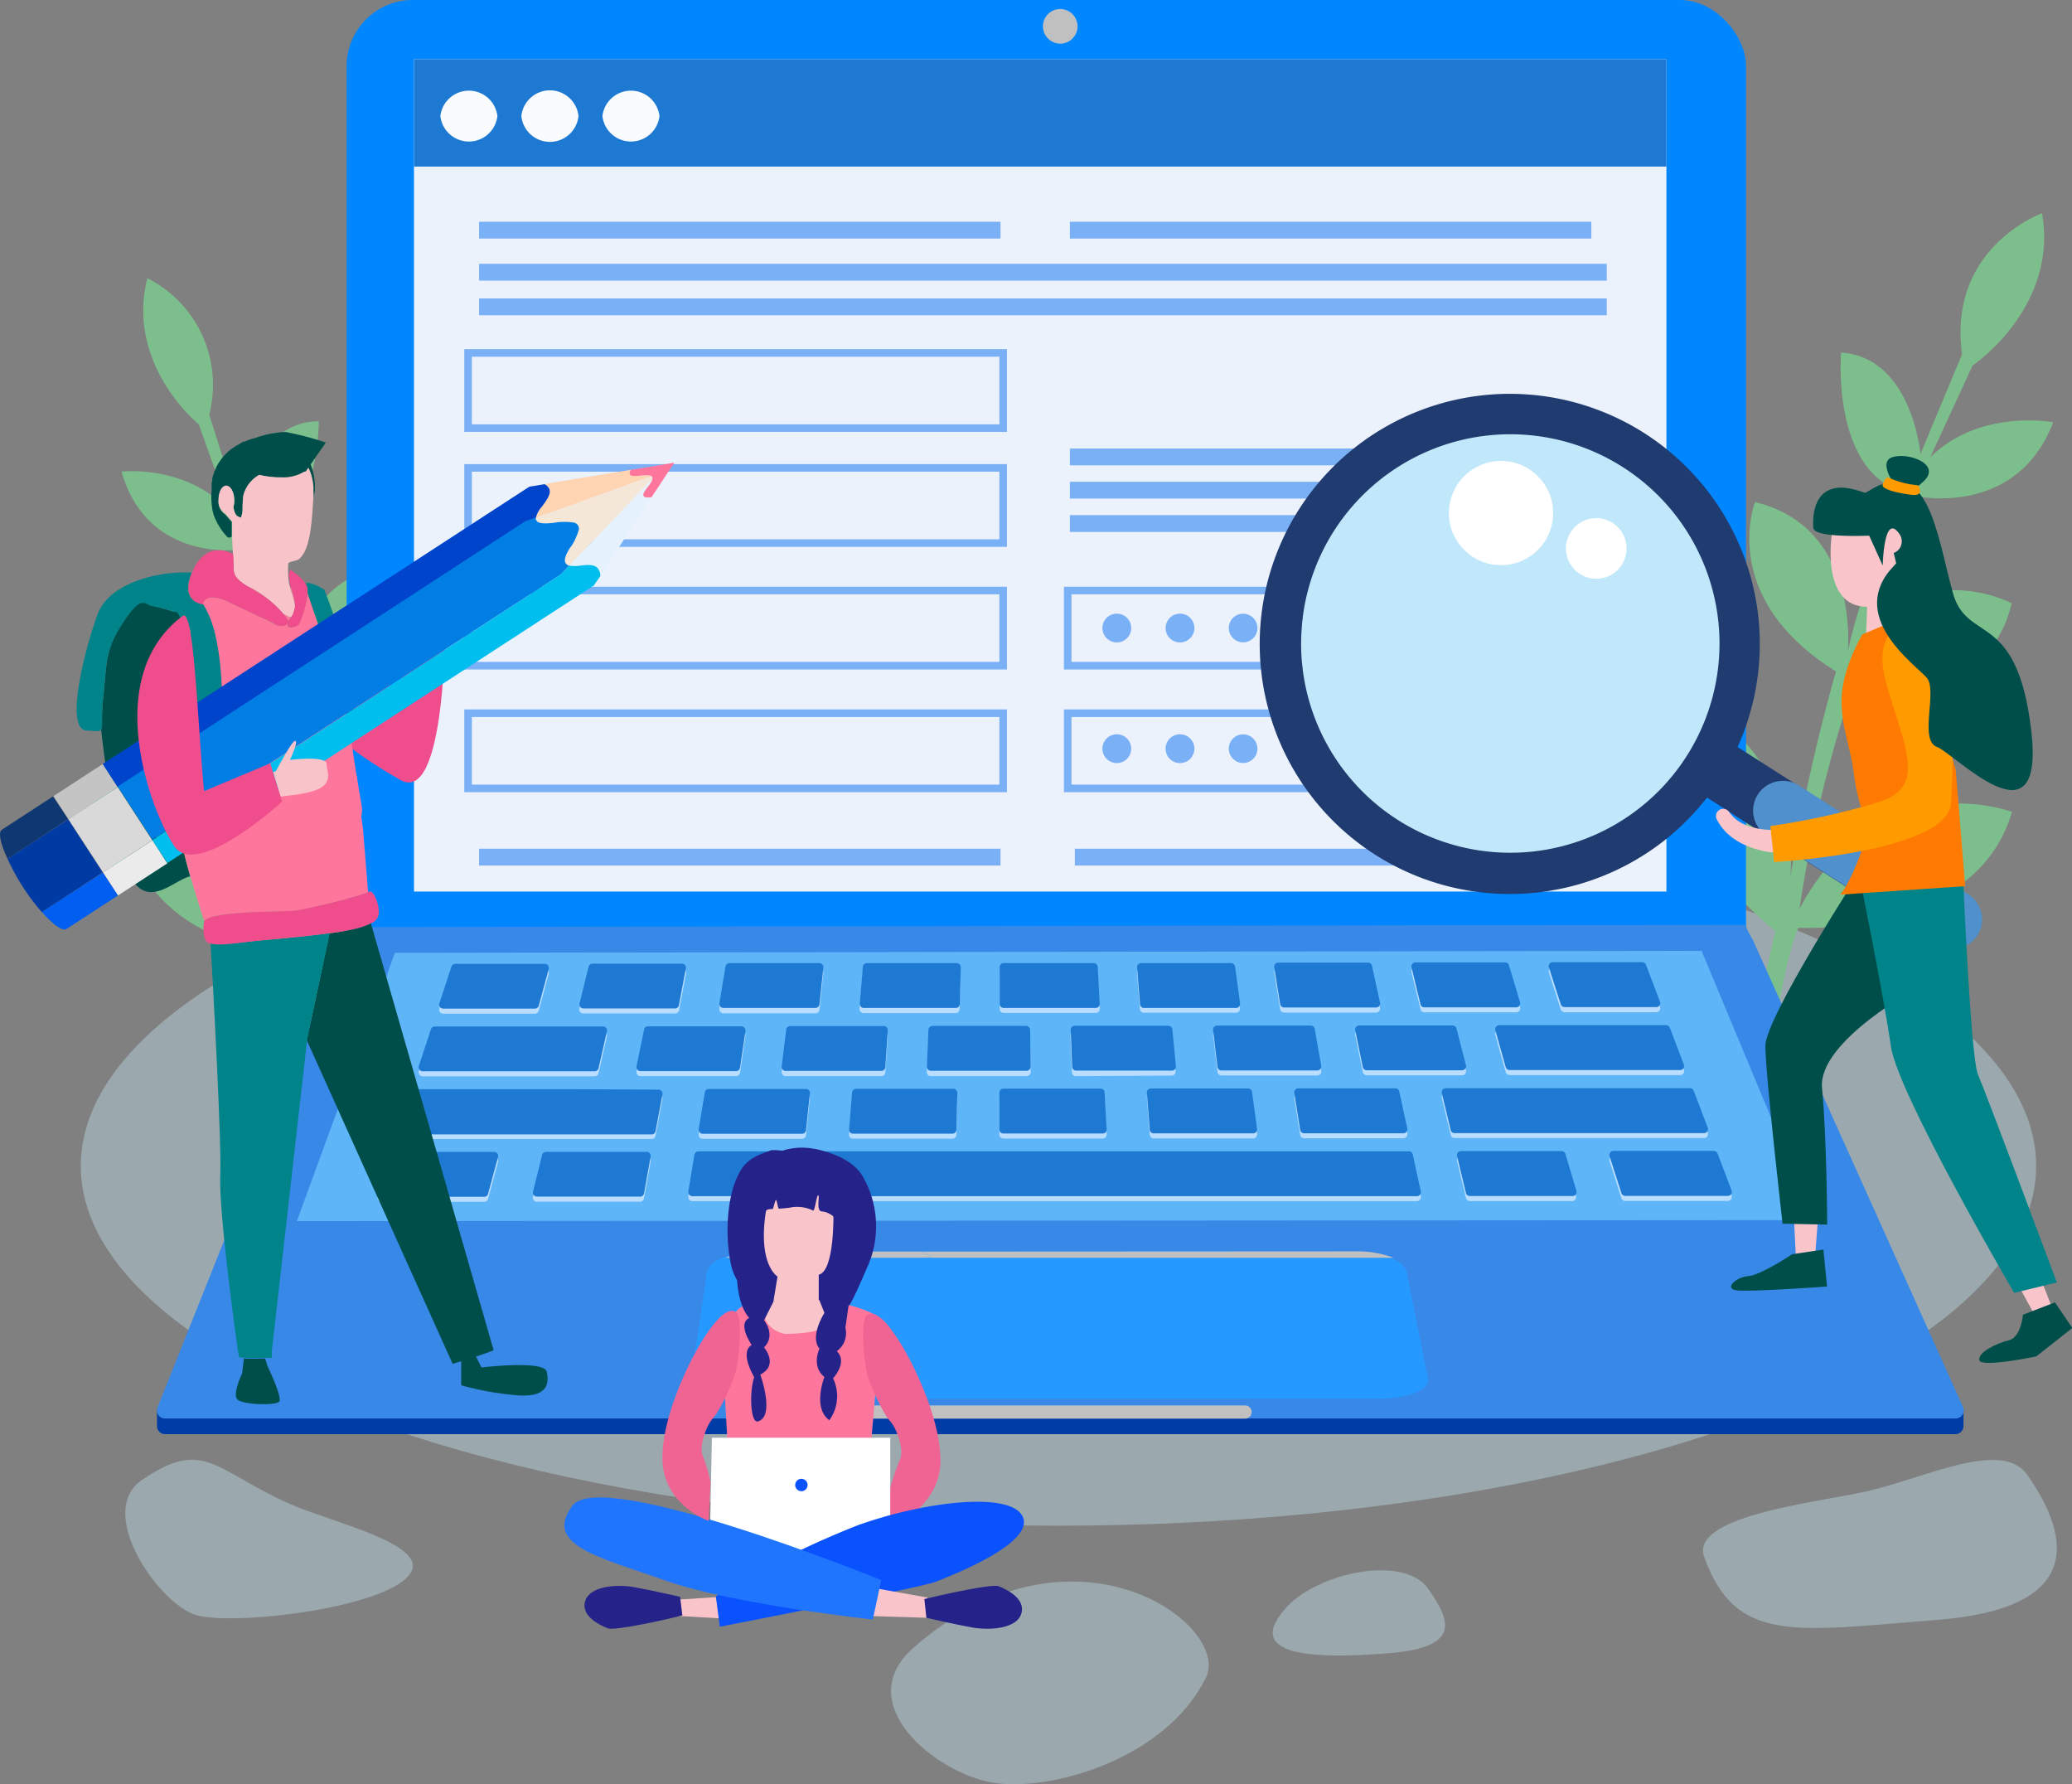 <svg xmlns="http://www.w3.org/2000/svg" width="273.47" height="235.43" viewBox="0 0 273.47 235.43"><rect x="0" y="0" width="273.47" height="235.43" fill="#808080" stroke="none"/><defs><style>.cls-1{isolation:isolate;}.cls-2{fill:#c8eefc;opacity:0.37;}.cls-3{fill:#7dbf8c;}.cls-4{fill:#003ca6;}.cls-5{fill:#0087ff;}.cls-6{fill:#f1f8ff;}.cls-7{fill:#3888e8;}.cls-8{fill:#5eb5f7;}.cls-9{fill:#b9ddff;}.cls-10{fill:#2599ff;}.cls-11,.cls-18{mix-blend-mode:multiply;}.cls-12{fill:silver;}.cls-13{fill:#1e79d3;}.cls-14{fill:#ebf2fc;}.cls-15{fill:#fafbfd;}.cls-16{fill:#7ab0f6;}.cls-17{fill:none;stroke:#7ab0f6;stroke-miterlimit:10;}.cls-18{fill:#c1e8fa;}.cls-19{fill:#203b70;}.cls-20{fill:#5090cc;}.cls-21{fill:#fff;}.cls-22{fill:#fac5ca;}.cls-23{fill:#004e4a;}.cls-24{fill:#00848a;}.cls-25{fill:#ff7a00;}.cls-26{fill:#ff9a00;}.cls-27{fill:#25228a;}.cls-28{fill:#ff769d;}.cls-29{fill:#f06494;}.cls-30{fill:#0b52ff;}.cls-31{fill:#2075ff;}.cls-32{fill:#f9c4c9;}.cls-33{fill:#ef4d8c;}.cls-34{fill:#005ef0;}.cls-35{fill:#0f3872;}.cls-36{fill:#e5f2fd;}.cls-37{fill:#ffd4b3;}.cls-38{fill:#f4e7d8;}.cls-39{fill:#003ba4;}.cls-40{fill:#00beed;}.cls-41{fill:#ebebeb;}.cls-42{fill:#c4c4c4;}.cls-43{fill:#04c;}.cls-44{fill:#007ee3;}.cls-45{fill:#d9d9d9;}</style></defs><title>Asset 1</title><g class="cls-1"><g id="Layer_2" data-name="Layer 2"><g id="Layer_3" data-name="Layer 3"><ellipse class="cls-2" cx="139.7" cy="153.85" rx="129.04" ry="47.47"/><path class="cls-2" d="M18.74,195.28c-6.21,4.24,2.18,16.31,7.11,17.82s26.05-1,28.44-5.73c1.89-3.72-10.66-6.55-16-8.91C28.22,194,27,189.66,18.74,195.28Z"/><path class="cls-2" d="M120.59,217.4c-8.41,7.38,2.87,16.51,10.35,17.81s22.89-3,28.22-13.83C162.6,214.4,141.58,199,120.59,217.4Z"/><path class="cls-2" d="M224.93,205.46c-1.92-5.3,14.07-7.13,20.81-8.54,8-1.67,18.42-7.21,21.85-2.28,5.94,8.5,7.17,17.59-11.85,19.1S229.08,216.92,224.93,205.46Z"/><path class="cls-2" d="M169.88,212c4.16-4.47,15.42-6.94,18.65-2.32,3,4.33,4.3,7.71-5.38,8.48S163.78,218.58,169.88,212Z"/><path class="cls-3" d="M45.54,146l-1.91-.32s-.67-14.74-2.22-19.2c0,0-21.23-.51-24.36-16.16,0,0,16.4-5,24.42,13.81a165.51,165.51,0,0,0-4.2-27.93s-16,2.55-18.11-11.42c0,0,9.76-4.43,17,4.34,0,0-2.11-11-4.62-16.58,0,0-12.09,1.69-15.5-10.31,0,0,8.86-1,14.35,5.41L26.24,56s-9.68-7.83-6.79-19.29a15.75,15.75,0,0,1,8.16,18l4,12.6s2-11.78,10.47-11.71c0,0,.05,14.47-8.82,16.52,0,0,4,11.59,5,20,0,0-.24-15.34,12.57-17.41,0,0,3.57,12-11.36,20a221.89,221.89,0,0,1,3.59,28.67,22.63,22.63,0,0,1,12.22-23.19s8,13.27-11.19,26.89A105.18,105.18,0,0,1,45.54,146Z"/><path class="cls-3" d="M231.08,143l2.13-.19s2-15.73,4.15-20.38c0,0,23.35,1.22,28.19-15.29,0,0-17.56-6.71-28.05,12.78a174.22,174.22,0,0,1,7.12-29.57s17.33,4,20.89-10.74c0,0-10.31-5.55-19,3.25,0,0,3.3-11.55,6.55-17.37,0,0,13.11,2.8,17.93-9.77,0,0-9.63-1.85-16.23,4.62l5.58-12.1s11.33-7.59,9.18-20.1c0,0-12.49,4.47-10.56,18.61l-5.49,13.16S252.35,47.15,243,46.52c0,0-1.35,15.5,8.19,18.43,0,0-5.39,12.08-7.31,21,0,0,1.63-16.41-12.24-19.69,0,0-5,12.59,10.68,22.33A235.11,235.11,0,0,0,235.81,119a23.91,23.91,0,0,0-11.33-25.84s-9.92,13.54,9.88,29.72A110.18,110.18,0,0,0,231.08,143Z"/><path class="cls-3" d="M192.91,122l1.66-1.29s-6.7-14.06-7.45-19c0,0,19.9-11.45,15.08-27.64,0,0-18.06,3.83-16.31,25.49A171.69,171.69,0,0,1,176,71.39s16.46-5.9,11.5-20c0,0-11.46.92-14,12.83,0,0-3.44-11.29-3.87-17.82,0,0,12.31-4.68,9.58-17.62,0,0-8.93,3.61-10.92,12.46L166.45,28.3S171.74,16,163.3,6.83c0,0-7.92,10.35,1.22,21L167,41.59s-7.72-10-15.77-5.48c0,0,7.15,13.49,16.59,10.82,0,0,2,12.84,5.18,21.22,0,0-7.41-14.4-20.59-9.7,0,0,2.59,13,20.71,12.71A229.11,229.11,0,0,0,184,99.71a23.5,23.5,0,0,0-23.14-15.26s-1,16.46,24,19.24A108.59,108.59,0,0,0,192.91,122Z"/><path class="cls-4" d="M259.15,188.14v-2.06h-.67v.43l-27.17-60.39a1.07,1.07,0,0,0-1-.63l-184.06.31a1,1,0,0,0-1,.67L21.47,186.15h-.75v2.09h0v0h0a1.07,1.07,0,0,0,1.07,1l236.3,0A1.07,1.07,0,0,0,259.15,188.14Z"/><rect class="cls-5" x="45.75" width="184.7" height="132.03" rx="8.72" ry="8.72"/><rect class="cls-6" x="54.89" y="7.95" width="164.4" height="109.56"/><path class="cls-7" d="M258.09,187.17l-236.3,0a1.06,1.06,0,0,1-1-1.46l24.5-61.38a5.92,5.92,0,0,1,1-2l184.06-.3a13.12,13.12,0,0,0,1,2l27.75,61.66A1.07,1.07,0,0,1,258.09,187.17Z"/><polygon class="cls-8" points="239.39 161 39.18 161.13 52.12 125.73 224.58 125.46 239.39 161"/><path class="cls-9" d="M63.91,158.58H50.36a.53.53,0,0,1-.5-.7l1.59-4.84a.53.53,0,0,1,.5-.37H65.22a.53.53,0,0,1,.51.67l-1.31,4.85A.53.53,0,0,1,63.91,158.58Z"/><path class="cls-9" d="M84.44,158.57H70.87a.52.52,0,0,1-.52-.65l1.2-4.85a.53.53,0,0,1,.51-.41H85.35a.53.53,0,0,1,.52.63L85,158.13A.54.54,0,0,1,84.44,158.57Z"/><path class="cls-9" d="M172.05,152.58h-5.73l-14.35,0H111.81l-19.63,0a.54.54,0,0,0-.53.44l-.8,4.85a.54.54,0,0,0,.53.62H187a.53.53,0,0,0,.52-.64L186.49,153a.53.53,0,0,0-.52-.42Z"/><path class="cls-9" d="M207.54,158.48H194a.53.53,0,0,1-.52-.41l-1.17-4.86a.53.53,0,0,1,.52-.66h13.27a.53.53,0,0,1,.51.38L208,157.8A.53.53,0,0,1,207.54,158.48Z"/><path class="cls-9" d="M228,158.47H214.51a.53.53,0,0,1-.51-.36l-1.56-4.87a.53.53,0,0,1,.5-.69l13.25,0a.54.54,0,0,1,.5.35l1.85,4.87A.54.54,0,0,1,228,158.47Z"/><path class="cls-9" d="M75.74,144.39h-2l-19,0a.53.53,0,0,0-.5.36l-1.59,4.85a.53.53,0,0,0,.5.7l19.16,0H86a.53.53,0,0,0,.52-.43l.91-4.86a.54.54,0,0,0-.52-.63Z"/><path class="cls-9" d="M105.85,150.27H92.74a.53.53,0,0,1-.52-.62l.8-4.85a.53.53,0,0,1,.52-.44l12.83,0a.53.53,0,0,1,.52.59l-.51,4.86A.54.54,0,0,1,105.85,150.27Z"/><path class="cls-9" d="M125.7,150.25H112.58a.52.52,0,0,1-.52-.57l.4-4.86a.53.53,0,0,1,.53-.48l12.83,0a.53.53,0,0,1,.53.55l-.12,4.86A.53.53,0,0,1,125.7,150.25Z"/><path class="cls-9" d="M145.54,150.23l-13.11,0a.54.54,0,0,1-.53-.54v-4.85a.53.53,0,0,1,.53-.53l12.83,0a.52.52,0,0,1,.53.5l.27,4.86A.52.52,0,0,1,145.54,150.23Z"/><path class="cls-9" d="M165.39,150.22H152.28a.53.53,0,0,1-.53-.49l-.38-4.86a.52.52,0,0,1,.52-.57l12.83,0a.54.54,0,0,1,.53.46l.66,4.86A.54.54,0,0,1,165.39,150.22Z"/><path class="cls-9" d="M185.22,150.2H172.13a.54.54,0,0,1-.53-.45l-.77-4.86a.52.52,0,0,1,.52-.61l12.82,0a.52.52,0,0,1,.51.42l1.06,4.87A.53.53,0,0,1,185.22,150.2Z"/><path class="cls-9" d="M204,144.25h-2.11l-11.08,0a.53.53,0,0,0-.51.65l1.17,4.87a.53.53,0,0,0,.51.4h13.79l19.12,0a.53.53,0,0,0,.5-.72l-1.85-4.87a.53.53,0,0,0-.5-.34Z"/><path class="cls-9" d="M72.49,136.12H57.37a.52.52,0,0,0-.5.36l-1.59,4.85a.53.53,0,0,0,.5.69h22.7a.53.53,0,0,0,.52-.41l1.1-4.85a.53.53,0,0,0-.52-.65Z"/><path class="cls-9" d="M97.15,142H84.53a.53.53,0,0,1-.52-.63l1-4.86a.52.52,0,0,1,.51-.42l12.34,0a.54.54,0,0,1,.53.61l-.72,4.86A.53.53,0,0,1,97.15,142Z"/><path class="cls-9" d="M116.32,142H103.69a.53.53,0,0,1-.52-.59l.6-4.86a.53.53,0,0,1,.53-.46l12.35,0a.52.52,0,0,1,.52.57l-.32,4.85A.53.53,0,0,1,116.32,142Z"/><path class="cls-9" d="M135.5,142H122.86a.53.53,0,0,1-.53-.55l.21-4.86a.54.54,0,0,1,.53-.51h12.36a.53.53,0,0,1,.53.52l.07,4.86A.54.54,0,0,1,135.5,142Z"/><path class="cls-9" d="M154.67,141.93,142,142a.53.53,0,0,1-.53-.51l-.19-4.86a.53.53,0,0,1,.53-.55l12.35,0a.53.53,0,0,1,.53.48l.47,4.86A.53.53,0,0,1,154.67,141.93Z"/><path class="cls-9" d="M173.84,141.91l-12.63,0a.53.53,0,0,1-.52-.47l-.58-4.86a.53.53,0,0,1,.52-.6H173a.53.53,0,0,1,.52.44l.86,4.86A.53.53,0,0,1,173.84,141.91Z"/><path class="cls-9" d="M193,141.89l-12.6,0a.54.54,0,0,1-.53-.43l-1-4.87a.54.54,0,0,1,.52-.63l12.33,0a.53.53,0,0,1,.51.4l1.26,4.87A.54.54,0,0,1,193,141.89Z"/><path class="cls-9" d="M212.57,135.94H197.88a.53.53,0,0,0-.51.67l1.36,4.87a.53.53,0,0,0,.51.38h22.5a.53.53,0,0,0,.5-.72l-1.85-4.87a.52.52,0,0,0-.49-.34Z"/><path class="cls-9" d="M70.6,133.76H58.5a.53.53,0,0,1-.51-.69l1.59-4.85a.53.53,0,0,1,.5-.37H71.91a.52.52,0,0,1,.51.66l-1.31,4.85A.53.53,0,0,1,70.6,133.76Z"/><path class="cls-9" d="M89.11,133.73l-12.13,0a.53.53,0,0,1-.51-.66l1.19-4.85a.53.53,0,0,1,.52-.4l11.85,0a.53.53,0,0,1,.52.63l-.92,4.85A.52.52,0,0,1,89.11,133.73Z"/><path class="cls-9" d="M107.62,133.71H95.48a.53.53,0,0,1-.53-.61l.8-4.86a.55.55,0,0,1,.53-.44l11.86,0a.54.54,0,0,1,.53.59l-.52,4.85A.54.54,0,0,1,107.62,133.71Z"/><path class="cls-9" d="M126.13,133.68l-12.16,0a.54.54,0,0,1-.53-.58l.41-4.85a.53.53,0,0,1,.53-.49l11.87,0a.53.53,0,0,1,.53.55l-.13,4.85A.52.52,0,0,1,126.13,133.68Z"/><path class="cls-9" d="M144.63,133.66H132.47a.53.53,0,0,1-.53-.53v-4.86a.53.53,0,0,1,.53-.53h11.88a.53.53,0,0,1,.53.5l.27,4.86A.54.54,0,0,1,144.63,133.66Z"/><path class="cls-9" d="M163.12,133.63l-12.14,0a.53.53,0,0,1-.53-.49l-.39-4.86a.53.53,0,0,1,.53-.57l11.87,0a.54.54,0,0,1,.53.46l.66,4.86A.53.53,0,0,1,163.12,133.63Z"/><path class="cls-9" d="M181.62,133.61H169.48a.53.53,0,0,1-.52-.44l-.78-4.87a.53.53,0,0,1,.52-.61l11.86,0a.53.53,0,0,1,.52.42l1.06,4.86A.54.54,0,0,1,181.62,133.61Z"/><path class="cls-9" d="M200.11,133.58l-12.12,0a.52.52,0,0,1-.51-.41l-1.18-4.86a.54.54,0,0,1,.52-.66l11.83,0a.53.53,0,0,1,.51.38l1.46,4.87A.53.53,0,0,1,200.11,133.58Z"/><path class="cls-9" d="M218.6,133.56H206.5a.53.53,0,0,1-.5-.36l-1.57-4.87a.54.54,0,0,1,.51-.7h11.81a.51.51,0,0,1,.49.34l1.85,4.87A.53.53,0,0,1,218.6,133.56Z"/><path class="cls-10" d="M182.07,184.55H97.74c-3.83,0-6.75-1.18-6.53-2.63l2.12-14.14c.22-1.45,3.28-2.63,6.84-2.63l78.47,0c3.56,0,6.69,1.17,7,2.63l2.84,14.16C188.76,183.37,185.89,184.55,182.07,184.55Z"/><path class="cls-10" d="M100.31,165.14c-3.56,0-6.62,1.18-6.84,2.64l-2.13,14.14c-.22,1.45,2.71,2.62,6.53,2.62h57l-33.41-19.41Z"/><g class="cls-11"><path class="cls-12" d="M121.68,165.15H100.52a13.26,13.26,0,0,0-4.77.81H123.1Z"/><path class="cls-12" d="M121.68,165.15l1.42.82h60.83a13.42,13.42,0,0,0-4.94-.85Z"/></g><g class="cls-11"><path class="cls-12" d="M164.32,187.19h-54a.87.87,0,0,1-.87-.87h0a.87.87,0,0,1,.87-.87h54a.87.87,0,0,1,.88.87h0A.87.87,0,0,1,164.32,187.19Z"/></g><path class="cls-12" d="M139.94,1.19h0a2.29,2.29,0,0,0-2.29,2.28h0a2.3,2.3,0,0,0,2.29,2.29h0a2.29,2.29,0,0,0,2.28-2.29h0A2.29,2.29,0,0,0,139.94,1.19Z"/><path class="cls-13" d="M63.91,157.92H50.36a.53.53,0,0,1-.5-.7l1.59-4.85A.53.53,0,0,1,52,152H65.22a.53.53,0,0,1,.51.67l-1.31,4.84A.52.52,0,0,1,63.91,157.92Z"/><path class="cls-13" d="M84.44,157.9H70.87a.53.53,0,0,1-.52-.65l1.2-4.86a.53.53,0,0,1,.51-.4H85.35a.53.53,0,0,1,.52.63L85,157.47A.53.53,0,0,1,84.44,157.9Z"/><path class="cls-13" d="M172.05,151.92H92.18a.54.54,0,0,0-.53.45l-.8,4.85a.54.54,0,0,0,.53.62l19.93,0h41.13l14.68,0H187a.53.53,0,0,0,.52-.64l-1.06-4.87a.53.53,0,0,0-.52-.41Z"/><path class="cls-13" d="M207.54,157.82H194a.53.53,0,0,1-.52-.41l-1.17-4.87a.53.53,0,0,1,.52-.65h13.27a.53.53,0,0,1,.51.38l1.45,4.86A.53.53,0,0,1,207.54,157.82Z"/><path class="cls-13" d="M228,157.8H214.51a.54.54,0,0,1-.51-.37l-1.56-4.86a.53.53,0,0,1,.5-.7h13.25a.54.54,0,0,1,.5.34l1.85,4.87A.53.53,0,0,1,228,157.8Z"/><path class="cls-13" d="M75.74,143.72h-2l-19,0a.52.52,0,0,0-.5.36L52.57,149a.53.53,0,0,0,.5.69H74.34l11.66,0a.53.53,0,0,0,.52-.43l.91-4.85a.53.53,0,0,0-.52-.63Z"/><path class="cls-13" d="M105.85,149.61H92.74a.54.54,0,0,1-.52-.62l.8-4.85a.54.54,0,0,1,.52-.45h12.83a.52.52,0,0,1,.52.59l-.51,4.85A.54.54,0,0,1,105.85,149.61Z"/><path class="cls-13" d="M125.7,149.59H112.58a.52.52,0,0,1-.52-.57l.4-4.86a.54.54,0,0,1,.53-.49h12.83a.53.53,0,0,1,.53.54l-.12,4.86A.53.53,0,0,1,125.7,149.59Z"/><path class="cls-13" d="M145.54,149.57H132.43a.53.53,0,0,1-.53-.53v-4.86a.53.53,0,0,1,.53-.53h12.83a.52.52,0,0,1,.53.5l.27,4.86A.52.52,0,0,1,145.54,149.57Z"/><path class="cls-13" d="M165.39,149.55H152.28a.52.52,0,0,1-.53-.48l-.38-4.86a.53.53,0,0,1,.52-.58h12.83a.54.54,0,0,1,.53.46l.66,4.86A.53.53,0,0,1,165.39,149.55Z"/><path class="cls-13" d="M185.22,149.54H172.13a.54.54,0,0,1-.53-.45l-.77-4.86a.53.53,0,0,1,.52-.62h12.82a.51.51,0,0,1,.51.42l1.06,4.86A.54.54,0,0,1,185.22,149.54Z"/><path class="cls-13" d="M204,143.59H190.81a.53.53,0,0,0-.51.66l1.17,4.86a.52.52,0,0,0,.51.41h13.79l19.12,0a.53.53,0,0,0,.5-.72l-1.85-4.87a.52.52,0,0,0-.5-.34Z"/><path class="cls-13" d="M72.49,135.45H57.37a.53.53,0,0,0-.5.37l-1.59,4.85a.53.53,0,0,0,.5.69h22.7a.54.54,0,0,0,.52-.42l1.1-4.85a.53.53,0,0,0-.52-.65Z"/><path class="cls-13" d="M97.15,141.34H84.53a.53.53,0,0,1-.52-.64l1-4.85a.51.51,0,0,1,.51-.42l12.34,0a.54.54,0,0,1,.53.61l-.72,4.85A.54.54,0,0,1,97.15,141.34Z"/><path class="cls-13" d="M116.32,141.31l-12.63,0a.53.53,0,0,1-.52-.6l.6-4.85a.53.53,0,0,1,.53-.47h12.35a.52.52,0,0,1,.52.56l-.32,4.86A.53.53,0,0,1,116.32,141.31Z"/><path class="cls-13" d="M135.5,141.29l-12.64,0a.53.53,0,0,1-.53-.56l.21-4.85a.54.54,0,0,1,.53-.51l12.36,0a.54.54,0,0,1,.53.53l.07,4.85A.54.54,0,0,1,135.5,141.29Z"/><path class="cls-13" d="M154.67,141.27l-12.63,0a.53.53,0,0,1-.53-.51l-.19-4.86a.53.53,0,0,1,.53-.55l12.35,0a.53.53,0,0,1,.53.48l.47,4.86A.53.53,0,0,1,154.67,141.27Z"/><path class="cls-13" d="M173.84,141.25H161.21a.53.53,0,0,1-.52-.46l-.58-4.87a.53.53,0,0,1,.52-.59H173a.53.53,0,0,1,.52.43l.86,4.87A.53.53,0,0,1,173.84,141.25Z"/><path class="cls-13" d="M193,141.23H180.4a.54.54,0,0,1-.53-.42l-1-4.87a.53.53,0,0,1,.52-.63l12.33,0a.53.53,0,0,1,.51.4l1.26,4.87A.54.54,0,0,1,193,141.23Z"/><path class="cls-13" d="M212.57,135.27H197.88a.54.54,0,0,0-.51.68l1.36,4.86a.54.54,0,0,0,.51.39h22.5a.53.53,0,0,0,.5-.72l-1.85-4.87a.52.52,0,0,0-.49-.34Z"/><path class="cls-13" d="M70.6,133.09l-12.1,0a.53.53,0,0,1-.51-.7l1.59-4.84a.53.53,0,0,1,.5-.37l11.83,0a.53.53,0,0,1,.51.67l-1.31,4.85A.53.53,0,0,1,70.6,133.09Z"/><path class="cls-13" d="M89.11,133.07H77a.53.53,0,0,1-.51-.65l1.19-4.85a.53.53,0,0,1,.52-.41H90a.52.52,0,0,1,.52.62l-.92,4.86A.52.52,0,0,1,89.11,133.07Z"/><path class="cls-13" d="M107.62,133l-12.14,0a.54.54,0,0,1-.53-.62l.8-4.85a.54.54,0,0,1,.53-.44l11.86,0a.53.53,0,0,1,.53.58l-.52,4.86A.53.53,0,0,1,107.62,133Z"/><path class="cls-13" d="M126.13,133H114a.53.53,0,0,1-.53-.57l.41-4.86a.53.53,0,0,1,.53-.48l11.87,0a.53.53,0,0,1,.53.54l-.13,4.86A.52.52,0,0,1,126.13,133Z"/><path class="cls-13" d="M144.63,133l-12.16,0a.53.53,0,0,1-.53-.53v-4.86a.53.53,0,0,1,.53-.53l11.88,0a.53.53,0,0,1,.53.5l.27,4.86A.53.53,0,0,1,144.63,133Z"/><path class="cls-13" d="M163.12,133H151a.52.52,0,0,1-.53-.48l-.39-4.86a.54.54,0,0,1,.53-.58h11.87a.53.53,0,0,1,.53.45l.66,4.87A.54.54,0,0,1,163.12,133Z"/><path class="cls-13" d="M181.62,132.94l-12.14,0a.53.53,0,0,1-.52-.45l-.78-4.86a.53.53,0,0,1,.52-.61l11.86,0a.53.53,0,0,1,.52.42l1.06,4.86A.53.53,0,0,1,181.62,132.94Z"/><path class="cls-13" d="M200.11,132.92l-12.12,0a.52.52,0,0,1-.51-.41l-1.18-4.87a.53.53,0,0,1,.52-.65l11.83,0a.52.52,0,0,1,.51.38l1.46,4.87A.53.53,0,0,1,200.11,132.92Z"/><path class="cls-13" d="M218.6,132.89l-12.1,0a.53.53,0,0,1-.5-.37l-1.57-4.87a.53.53,0,0,1,.51-.69l11.81,0a.52.52,0,0,1,.49.34l1.85,4.88A.52.52,0,0,1,218.6,132.89Z"/><rect class="cls-14" x="54.64" y="7.81" width="165.3" height="109.83"/><rect class="cls-13" x="54.64" y="7.81" width="165.3" height="14.17"/><path class="cls-15" d="M58.12,15.32a3.79,3.79,0,0,0,7.53,0,3.79,3.79,0,0,0-7.53,0Z"/><path class="cls-15" d="M68.81,15.32a3.79,3.79,0,0,0,7.54,0,3.79,3.79,0,0,0-7.54,0Z"/><path class="cls-15" d="M79.51,15.32a3.79,3.79,0,0,0,7.53,0,3.79,3.79,0,0,0-7.53,0Z"/><rect class="cls-16" x="63.23" y="29.26" width="68.82" height="2.22"/><rect class="cls-16" x="141.21" y="29.26" width="68.82" height="2.22"/><rect class="cls-16" x="141.21" y="59.18" width="42.15" height="2.22"/><rect class="cls-16" x="141.21" y="63.57" width="42.15" height="2.22"/><rect class="cls-16" x="141.21" y="67.97" width="68.82" height="2.22"/><rect class="cls-16" x="63.23" y="34.81" width="148.84" height="2.22"/><rect class="cls-16" x="63.23" y="39.38" width="148.84" height="2.22"/><rect class="cls-16" x="63.23" y="111.99" width="68.82" height="2.22"/><rect class="cls-16" x="141.86" y="111.99" width="68.82" height="2.22"/><rect class="cls-17" x="61.78" y="61.74" width="70.62" height="9.92"/><rect class="cls-17" x="61.78" y="46.57" width="70.62" height="9.92"/><rect class="cls-17" x="61.78" y="77.92" width="70.62" height="9.92"/><rect class="cls-17" x="140.92" y="77.92" width="70.62" height="9.92"/><rect class="cls-17" x="140.92" y="94.11" width="70.62" height="9.92"/><rect class="cls-17" x="61.78" y="94.11" width="70.62" height="9.92"/><circle class="cls-16" cx="147.4" cy="82.87" r="1.9"/><path class="cls-16" d="M153.84,82.87a1.9,1.9,0,1,1,1.9,1.9A1.9,1.9,0,0,1,153.84,82.87Z"/><circle class="cls-16" cx="164.07" cy="82.87" r="1.89"/><circle class="cls-16" cx="147.4" cy="98.79" r="1.9"/><path class="cls-16" d="M153.84,98.79a1.9,1.9,0,1,1,1.9,1.9A1.9,1.9,0,0,1,153.84,98.79Z"/><circle class="cls-16" cx="164.07" cy="98.79" r="1.89"/><circle class="cls-16" cx="172.41" cy="82.87" r="1.9"/><path class="cls-16" d="M178.86,82.87a1.9,1.9,0,1,1,1.89,1.9A1.89,1.89,0,0,1,178.86,82.87Z"/><circle class="cls-16" cx="189.09" cy="82.87" r="1.9"/><circle class="cls-18" cx="201.49" cy="84.87" r="29.76"/><path class="cls-19" d="M192.3,52.71a33,33,0,1,0,33,52.53L253,123c1.83,1.17,6.82,2.19,8,.36s-2.14-5.94-4-7.11l-23.47-15-4.2-2.68A33,33,0,0,0,192.3,52.71Zm13,59.16a27.61,27.61,0,1,1,21-32.89A27.6,27.6,0,0,1,205.29,111.87Z"/><path class="cls-20" d="M261,123.4h0a3.94,3.94,0,0,1-5.43,1.19l-22.38-14.32a3.94,3.94,0,0,1-1.19-5.43h0a3.94,3.94,0,0,1,5.43-1.19L259.79,118A3.94,3.94,0,0,1,261,123.4Z"/><circle class="cls-21" cx="198.11" cy="67.7" r="6.88"/><path class="cls-21" d="M214.68,72.32a4,4,0,1,1-4-3.95A4,4,0,0,1,214.68,72.32Z"/><polygon class="cls-22" points="239.91 161.25 239.53 166.25 237.03 166 236.78 160.87 239.91 161.25"/><polygon class="cls-22" points="269.02 167.92 270.86 172.59 268.5 173.46 266.04 168.95 269.02 167.92"/><path class="cls-23" d="M240.66,164.88l-4.13.62s-4.13,2.76-5.76,2.88-3.26,1.63-1.63,1.88,12-.5,12-.5Z"/><path class="cls-23" d="M253.57,130.06s-13.71,7.27-13.09,13.53.68,18,.68,18l-5.89-.12S233,141.72,233,138s12.66-23.27,12.66-23.27Z"/><path class="cls-23" d="M271.22,171.85,267,173.48s-.25,3-1.88,3.38-4.13,1.62-3.88,2.63,7.52-.51,7.52-.51l4.75-3.75Z"/><path class="cls-24" d="M259.07,115.13s1,24.42,2,26.68,10.4,27.41,10.4,27.41l-5.63,1.38s-15.4-26.3-16.28-32.56-4.23-22.89-4.23-22.89Z"/><path class="cls-22" d="M241.8,70.31s-1.63,9.76,4.63,9.76l-.25,6.77,5.76-2.51-.38-14.9-7.63-.25Z"/><path class="cls-23" d="M246.7,70.68s-7.23.34-7.36-1-.17-7,6.21-4.85,8.77,2.13,8.14,5.13-1.75,6.64-1.75,6.64l-1.25-.5-.75-3.13a1.65,1.65,0,0,0,.75-2.51c-2.06-3-2.2,4.17-2.2,4.17Z"/><path class="cls-25" d="M252.06,81.08l-6.26,2.63s-2.64,4.4-2.74,8.43c-.1,3.64,1.22,6.67,1.58,9.63.87,7.1,2.66,5.87,1.06,10.48-1.5,4.3-2.81,5.8-2.81,5.8l16.48-1.12-1.25-15.36Z"/><path class="cls-22" d="M234.28,109.5h-.82a10.17,10.17,0,0,1-2.58-.46,6.23,6.23,0,0,1-1.51-.74,4.75,4.75,0,0,1-1.14-1.14l-.06-.08a.95.95,0,0,0-1.6,1A7,7,0,0,0,228,110a8.87,8.87,0,0,0,1.92,1.32,11.69,11.69,0,0,0,2.11.79,10.16,10.16,0,0,0,1.09.26l.56.09c.2,0,.37,0,.61.06h.1a1.51,1.51,0,0,0,.18-3A1.31,1.31,0,0,0,234.28,109.5Z"/><path class="cls-26" d="M252.56,82.45s-6.08-.52-3.45,8.25,4.91,13.13-1.1,15.13A98.47,98.47,0,0,1,233.66,109l.5,4.75S257,112.48,257.5,106s.07-16.76-.55-18.13S253.82,83.2,252.56,82.45Z"/><path class="cls-23" d="M246.78,69s9.45-.9,3.15,5.7,2.85,13,4.35,14.7-1.05,8.25,1.35,9.15,14.36,13.68,12.45-2.25S259.61,85,257.74,78.21c-2.17-7.82-3.16-18.38-11.11-13.43l-3.16,1.8Z"/><path class="cls-23" d="M250.75,65s-3.15-3.9-1.05-4.65,6.6.9,4.2,3.15S250.75,65,250.75,65Z"/><path class="cls-26" d="M249.47,63.11a11.45,11.45,0,0,0,3.68.92s1,1.49-.86,1.26-4.08-.75-3.8-1.38S248.84,62.88,249.47,63.11Z"/><path class="cls-27" d="M109.21,162.75s-7.28-.18-8.38-5.83l-1.34,2.61s-2.35-1.68-1.12-3.61,4.32-5.59,9.89-4.16c2.29.59,4.44,1.59,5.54,3.36a13.16,13.16,0,0,1,.87,11.62c-4.31,9.92-2.59,5.87-8.89,4.22C102.88,170.2,109.12,168.33,109.21,162.75Z"/><path class="cls-22" d="M110,160.12s.17,7.6-1.94,8.08l0,3.33,2.85.64s-1.82,4.94-7,4.13-4-5.48-4-5.48l-2.89-9,1.1-3.73,5.82-1.53,3.26-1.23L110,156Z"/><path class="cls-28" d="M110.34,171.89s5.91.74,7.24,3.64,4.11,8.9,4.11,8.9l-6.12-1L114.65,194l-18.46-.61-.67-11.87L102.9,176s3.93.14,5.39-.67S110.34,171.89,110.34,171.89Z"/><path class="cls-28" d="M100.78,171.81s-1.06,4.68,5.12,4.37-11.36,8.42-11.73,8.4-4.53,1-4.53,1,2.5-8,6.09-11.12c1.5-1.31,1.47-1.65,2.11-2A10.06,10.06,0,0,1,100.78,171.81Z"/><path class="cls-27" d="M102.07,171.78a6.06,6.06,0,0,1-5.46-4.39c-.9-3.37-.94-9.45,1.14-12.95,1.1-1.85,3-2.22,3.92-2.63.62-.26,6.88.48,9.29,3.06,1.73,1.85-.12,5.45,0,6.59,0,.34-.82-1.47-2.49-1.61-.81-.06-.24-2-.47-2.12s-.43,2.12-.7,2a4.78,4.78,0,0,0-3.11-.37c-.54.07-1,.1-1.37.13-.17,0-.26-1.13-.4-1.13s-.34,1.17-.45,1.18c-.62,0-.85.08-.89.36-1.08,7,1.54,8.54,1.54,8.54Z"/><path class="cls-29" d="M114.38,173.55c-.84.67-.46,6.8.46,9,.45,1.07,1.74,4,2.66,5s1.84,3.86,1.29,5a34.51,34.51,0,0,0-1.37,4.06l.08,4.94s6.62-2.57,6.62-8.82-4.41-14-4.41-14S116.22,172.08,114.38,173.55Z"/><path class="cls-21" d="M93.73,200.85c0-.3.23-11.14.23-11.14H117.5V202l-11.36,4Z"/><circle class="cls-30" cx="105.77" cy="195.95" r="0.82"/><polygon class="cls-22" points="89.06 211.1 94.92 210.72 95.14 213.55 88.76 213.18 89.06 211.1"/><path class="cls-30" d="M94.48,210.65l.52,4s26.44-5.12,28.52-5.94,12.85-5,11.51-8.47-12.7-2.22-21.76,1A116.85,116.85,0,0,0,94.48,210.65Z"/><path class="cls-27" d="M88.22,213.6s-7.06,1.63-8,1.26-3.57-1.56-3-3.56,4.09-2.31,6.54-1.86,6,1.26,6,1.26l.3,2.45Z"/><polygon class="cls-22" points="115.13 213.25 122.33 213.47 122.4 210.8 115.35 209.54 114.46 211.39 115.13 213.25"/><path class="cls-31" d="M116.31,208.5l-1.11,5.2s-18.49-2-27.33-5.13-16.19-4.68-12.33-9.88S116.31,208.5,116.31,208.5Z"/><path class="cls-27" d="M123.81,210.58s7.06-1.64,8-1.27,3.56,1.56,3,3.57-4.08,2.3-6.54,1.86-6-1.27-6-1.27L122,211Z"/><path class="cls-29" d="M97.19,173.18c.84.67.46,6.8-.46,9-.44,1.07-1.74,4-2.66,5s-1.84,3.86-1.29,5a18.67,18.67,0,0,1,1,3.4l-.24,5.11s-6.11-2.08-6.11-8.33,4.41-14,4.41-14S95.35,171.71,97.19,173.18Z"/><path class="cls-27" d="M108.13,171.53l.68,1.71s-2,3.1-.65,4.72c0,0-1.14,2.28.65,3.74,0,0-1.62,4.07.65,5.7a5.42,5.42,0,0,0,.49-5.53s2-2.12.49-3.58a2.93,2.93,0,0,0,1.14-3.09l.49-3.42-1.47-2.44Z"/><path class="cls-27" d="M102.07,171.78l-1.23,2.44s1.63,1.95,0,3.58c0,0,2,2.28-.49,3.58,0,0,2,5.53-.32,6.18-1,.28-1.14-3.9-.49-5.86,0,0-2-3.25-.33-4.23,0,0-1.95-2.76-.32-3.57,0,0-1.46-1.31-1.63-5.37s1.63-1,1.63-1Z"/><path class="cls-32" d="M59.92,72.09c-.43-.24-3.28,3.77-3.28,3.77L56.28,75c-.5-1.92-1.64-.72-1.64-.72A30.88,30.88,0,0,1,56,78.18a12,12,0,0,1,.09,1.7c.11-.16.2-.26.27-.26l2.39,1.5a16.43,16.43,0,0,0,2.9-4.7A4,4,0,0,0,59.92,72.09Z"/><path class="cls-33" d="M56.08,79.88c-1.11,1.76-3.78,12-3.78,12-2.36-4.81-10.71-13.55-10.71-13.55l.08.37S45.85,84,46.51,93c.09,1.1-2.21,2.77-2.16,3.9,2.27,2.51,8,5.73,8.21,5.85,6.44,4.4,6.22-21.55,6.22-21.55l0,0-2.39-1.5C56.28,79.62,56.19,79.72,56.08,79.88Z"/><path class="cls-23" d="M13.6,92.27c.49-4.46.25-6.27,2.17-9.4,3.05-5,3.26-3,4.47-2.9a25.82,25.82,0,0,1,2.58.72l2.63.14c-2.19.81-3.82,8.1-2.55,10.17.48.78-2.18-.42-.72,2.17.31,4.07.69,8.57,1.1,12.34a11,11,0,0,1-.63,2.44c-.48.24-3.14,1-2.41,1.93s.72,2.29,2.89,1.44a2,2,0,0,0,.81-.68c0,.34.1.66.16,1,.18,1,.57,2.44,1,4-2.24.47-5.83,4.81-8.25-.67.62-.34.35-.81.35-.81s-2-5.19-2-6.64a59.84,59.84,0,0,0-1-6.27l-.21.08c-.26-1.79-.47-3.5-.64-5.07C13.6,95.82,13.33,94.8,13.6,92.27Z"/><path class="cls-23" d="M35,179.25l.3,1s2,4.13,1.56,4.69-5,.45-5.58-.34.67-3.35.67-3.35l.24-2C32.92,179.31,34.14,179.28,35,179.25Z"/><path class="cls-23" d="M43.49,123.14a28.42,28.42,0,0,0,3.81-.7,9.55,9.55,0,0,0,1.65-.62l16.2,56.34c-.37.18-1.32.51-2.32.84l.72,1.44s8.27-1,8.61.56.11,3.35-3.69,3.13a39.73,39.73,0,0,1-7.6-1.34v-3.17l-1.13.34L40.51,137.31v-.14Z"/><path class="cls-28" d="M29.92,79.31c.77.34,3.88,1.85,5,2.38s2.38,1.5,3.09.44c-.36,1,1.06.62,1.41.27a12.65,12.65,0,0,0,1.14-4.21c1,3,3.85,11.22,4.25,12.51.48,1.57,1.2,4.71,1.2,4.71s.09-.21.2-.51l.09.76c-.5-.22,1.45,10.59,1.47,10.94.3,4.41-7,5.94-9.6,7.35,1.46-1-10.8-.3-10.8-.3-.42-.41-.89-26.3-3.72-31.35.11-1.55,5.09,3.73,5,2.86a13.85,13.85,0,0,0-1.91-5.52C26.85,79.3,27.34,78.17,29.92,79.31Z"/><path class="cls-28" d="M38.29,77.27a6.33,6.33,0,0,1,.65,2.64c-.14-.77-.45-1.73-.66-2.64Z"/><path class="cls-28" d="M37.39,81l.84.45a.71.71,0,0,0,.21,0,1.56,1.56,0,0,0-.4.71C38.12,82,37.87,81.57,37.39,81Z"/><path class="cls-28" d="M36.37,100.75c-.45.16-.77.21-.88.1A3,3,0,0,0,36.37,100.75Z"/><path class="cls-28" d="M23.28,105.51c-.41-3.77-.79-8.27-1.1-12.34.78,1.38,1.64,2.89,2.54,4.43C24.21,100.53,23.68,103.5,23.28,105.51Z"/><path class="cls-28" d="M23.94,110.64c1.43-1.82,2.66-6.57,3.17-9,2.34,3.84,4.54,7,5.55,7.42,1.43.52,6.6-3.37,10.66-6.71a29.88,29.88,0,0,0,3.74-.08c.39,3.43.72,6.34.77,6.52.08.33.52,6,.75,8.94-.91.56-8.27,2.27-9.48,2.44s-11.23,0-12.16,1.34c-.39-1.21-1.16-3.64-1.82-5.91-.45-1.55-.84-3-1-4C24,111.3,24,111,23.94,110.64Z"/><path class="cls-32" d="M28,63.48c0-.07,0-.13,0-.2h0C28.05,63.35,28,63.42,28,63.48Z"/><path class="cls-32" d="M27.93,64.71c0-.2,0-.4,0-.6a.29.29,0,0,1,0,.09Q27.95,64.44,27.93,64.71Z"/><path class="cls-23" d="M41.4,64.48s0,0,0,0a6.65,6.65,0,0,0-.67-2.72l-.32.48-.26.06a5.27,5.27,0,0,1-3,.72,12,12,0,0,1-2.9-.33,4.37,4.37,0,0,0-2.12,2.81c0,.07-.1,1.12-.09,1.48a3.21,3.21,0,0,1-.25,1.38l-.32-.15c-.44-.15-.6-.84-.66-1.29a3,3,0,0,0,.11-.93c0-1-.51-1.87-1.08-1.86s-1,.87-1,1.92a2,2,0,0,0,.87,1.83h0l.69.79.18.21,0,1.91a.45.45,0,0,1-.54.1,8.17,8.17,0,0,1-1.51-2.18A5.43,5.43,0,0,1,28,67.05a10,10,0,0,1-.07-2.34q0-.27,0-.51a.29.29,0,0,0,0-.09h0a.34.34,0,0,0,0-.1c0-.17,0-.35.07-.52s0-.13,0-.19h0v-.07h0c0-.11.05-.22.08-.33s.05-.16.07-.23l.12-.36c0-.08.05-.15.08-.22l.18-.39.07-.16c.09-.17.19-.34.29-.51a.91.91,0,0,0,.11-.16c.08-.11.15-.22.23-.32l.16-.2c.07-.09.15-.17.23-.26l.17-.19.26-.24.18-.17c.11-.09.22-.18.34-.26l.22-.16.39-.25.22-.12.21-.12a4.4,4.4,0,0,1,.52-.3v0l.14,0a6.86,6.86,0,0,1,1.41-.48,13.3,13.3,0,0,1,4-.8A38.81,38.81,0,0,1,43,58.4L41,61.28a8.2,8.2,0,0,1,.54,3.57c-.08.36-.15.63-.19.83a11.1,11.1,0,0,0,0-1.12A.22.22,0,0,0,41.4,64.48Z"/><path class="cls-32" d="M38.94,79.91a2.13,2.13,0,0,1-.11.63,2.72,2.72,0,0,1-.39.88.71.71,0,0,1-.21,0L37.39,81a14.47,14.47,0,0,0-4.21-3.37c-1.6-.8-2.13-1.53-2.3-2l-.24-4.45,0,0v-.46l0-1.91-.18-.21-.69-.79h0A2,2,0,0,1,28.84,66c0-1.05.41-1.9,1-1.92s1.05.82,1.08,1.86a3,3,0,0,1-.11.93c.06.45.22,1.14.66,1.29l.32.15A3.21,3.21,0,0,0,32,66.94c0-.36.09-1.41.09-1.48a4.37,4.37,0,0,1,2.12-2.81,12,12,0,0,0,2.9.33,5.27,5.27,0,0,0,3-.72l.26-.06.32-.48a6.65,6.65,0,0,1,.67,2.72s0,0,0,0a.22.22,0,0,1,0,.08,11.1,11.1,0,0,1,0,1.12c-.19,2.7-.3,6.9-1.94,8.17-.26.2-1.37.29-1.38.58-.05,1.28,0,1.35,0,1.35a6.25,6.25,0,0,0,.17,1.49C38.49,78.18,38.8,79.14,38.94,79.91Z"/><path class="cls-24" d="M34,124.12c1.27-.11,5.92-.49,9.53-1l-3,14v.14l-4.64,40.91,0,1-.86,0c-.83,0-2,.06-2.81,0-.39,0-.66-.07-.69-.15-.11-.34-2.68-18.89-2.46-23.92.19-4.26-.93-24.56-1.28-30.69C29.05,124.84,32.09,124.28,34,124.12Z"/><path class="cls-24" d="M27.11,101.62c-.51,2.45-1.74,7.2-3.17,9a2,2,0,0,1-.81.68c-2.17.85-2.17-.48-2.89-1.44s1.93-1.69,2.41-1.93a11,11,0,0,0,.63-2.44c.4-2,.93-5,1.44-7.91C25.5,99,26.31,100.32,27.11,101.62Z"/><path class="cls-24" d="M46.35,94.61c0,.1-.07.2-.11.29-.11.3-.2.51-.2.51s-.72-3.14-1.2-4.71c-.4-1.29-3.27-9.49-4.25-12.51a3.68,3.68,0,0,0,0-.47,1.54,1.54,0,0,0-.28-.75c.26-.18,1.32.09,2.48.83,0,0,.13.31.34.87a56.47,56.47,0,0,1,3.51,14.57A4.11,4.11,0,0,1,46.35,94.61Z"/><path class="cls-24" d="M12.88,81.06c1.61-4.4,8.7-5.78,12.41-5.49-1.62,3.92,1.46,4.16,1.46,4.16a.27.27,0,0,1,0-.09c.95,1.51,2.43,4.46,2.58,12.86,0,.88-2.59,11.06-2.7,12.6-1.74-3.1-1.34-21.65-1.55-22a4.33,4.33,0,0,0-1.24-1.55l-.44-.74-.6-.14A25.82,25.82,0,0,0,20.24,80c-1.21-.12-1.42-2-4.47,2.9-1.92,3.13-1.68,4.94-2.17,9.4-.27,2.53,0,3.55-.24,3.93s-.67.22-1.93.17C8.54,96.25,11.07,86,12.88,81.06Z"/><path class="cls-24" d="M15.17,107.46c0,1.45,2,6.64,2,6.64s.27.47-.35.81a3,3,0,0,1-1,.27c-1.81.24-2.66-5.3-3.62-9.16-.89-3.54.86-4.44,1.72-4.75l.21-.08A59.84,59.84,0,0,1,15.17,107.46Z"/><path class="cls-33" d="M33.18,77.63A14.47,14.47,0,0,1,37.39,81c.48.57.73,1,.65,1.13-.71,1.06-1.94.09-3.09-.44s-4.26-2-5-2.38c-2.58-1.14-3.07,0-3.15.33a.27.27,0,0,0,0,.09s-3.08-.24-1.46-4.16c.05-.11.08-.21.13-.32,1.94-4.23,5.3-2.12,5.3-2.12l.08,2a.89.89,0,0,0,.08.48C31.05,76.1,31.58,76.83,33.18,77.63Z"/><path class="cls-33" d="M40.59,78.19a12.65,12.65,0,0,1-1.14,4.21c-.35.35-1.77.7-1.41-.27a1.56,1.56,0,0,1,.4-.71,2.72,2.72,0,0,0,.39-.88,2.13,2.13,0,0,0,.11-.63,6.33,6.33,0,0,0-.65-2.64l-.18-1.49.19-.62a7.14,7.14,0,0,1,2,1.81,1.54,1.54,0,0,1,.28.75A3.68,3.68,0,0,1,40.59,78.19Z"/><path class="cls-33" d="M39.1,120.15c1.21-.17,8.57-1.88,9.48-2.44l0,0c.71-.53,1.41,1.59,1.41,2.47A1.56,1.56,0,0,1,49,121.82a9.55,9.55,0,0,1-1.65.62,28.42,28.42,0,0,1-3.81.7c-3.61.49-8.26.87-9.53,1-1.87.16-4.91.72-6.23.37a1.42,1.42,0,0,1-.31-.11c-.63-.32-.68-1.7-.56-2.72a.38.38,0,0,1,.08-.17C27.87,120.16,37.91,120.32,39.1,120.15Z"/><path class="cls-34" d="M8.78,122.58l6.8-4.43-2-3L8,118.73l-1.25.8-1.24.81C7,122,8.25,122.92,8.78,122.58Z"/><path class="cls-35" d="M1,113.33l1.24-.81,1.24-.81L9,108.09l-2-3L.25,109.48C-.28,109.82.06,111.33,1,113.33Z"/><path class="cls-36" d="M85,65.45c-.31-.5,1.21-1.68,1.15-2.34l-8.43,8.82L76,73.68l-.9.95a4.54,4.54,0,0,0,1.5,0c.87-.1,1.8-.2,2.28.37a1.77,1.77,0,0,1,.33,1l.56-.85L86,65.6C85.55,65.69,85.12,65.66,85,65.45Z"/><path class="cls-37" d="M72.49,64.46c.3.67-.35,1.52-.94,2.33a3.46,3.46,0,0,0-.83,1.54l1.48-.53L74.49,67,86,62.83c-.59-.4-2.57.31-2.85-.24-.08-.15,0-.37.14-.6L72.4,63.77l-.53.09A1.39,1.39,0,0,1,72.49,64.46Z"/><path class="cls-38" d="M73,69a8,8,0,0,1,2.8,0,.84.84,0,0,1,.49.36.88.88,0,0,1,.11.56,7.84,7.84,0,0,1-1.21,2.46c-.47.79-.82,1.51-.51,2a.71.71,0,0,0,.44.28l.9-.95,1.68-1.75,8.43-8.82a.26.26,0,0,0,0-.15.49.49,0,0,0-.12-.13L74.49,67l-2.29.83-1.48.53a.6.6,0,0,0,.07.35C71.06,69.18,72,69.14,73,69Z"/><path class="cls-39" d="M3,117a29.47,29.47,0,0,0,2.51,3.35l1.24-.81,1.25-.8,5.56-3.62-4.56-7-5.57,3.62-1.24.81L1,113.33A29.28,29.28,0,0,0,3,117Z"/><path class="cls-28" d="M83.13,62.59c.28.55,2.26-.16,2.85.24a.49.49,0,0,1,.12.13.26.26,0,0,1,0,.15c.06.66-1.46,1.84-1.15,2.34.13.21.56.24,1.05.15l3-4.55L83.27,62C83.12,62.22,83.05,62.44,83.13,62.59Z"/><path class="cls-40" d="M78.91,75c-.48-.57-1.41-.47-2.28-.37a4.54,4.54,0,0,1-1.5,0l-.65.68L74,75.8l-53.9,35.07,2,3,55.64-36.2.65-.43L79.24,76A1.77,1.77,0,0,0,78.91,75Z"/><rect class="cls-41" x="13.96" y="112.7" width="7.76" height="3.63" transform="translate(-59.56 28.26) rotate(-33.05)"/><rect class="cls-42" x="7.42" y="102.64" width="7.76" height="3.63" transform="translate(-55.14 23.06) rotate(-33.05)"/><path class="cls-43" d="M15.54,103.86l53.9-35.07.09,0,1.19-.43a3.46,3.46,0,0,1,.83-1.54c.59-.81,1.24-1.66.94-2.33a1.39,1.39,0,0,0-.62-.6l-2,.33-1.68,1.09L13.56,100.81Z"/><path class="cls-44" d="M74,75.8l.47-.49.65-.68a.71.71,0,0,1-.44-.28c-.31-.45,0-1.17.51-2a7.84,7.84,0,0,0,1.21-2.46.88.88,0,0,0-.11-.56.84.84,0,0,0-.49-.36A8,8,0,0,0,73,69c-1,.1-2,.14-2.22-.36a.6.6,0,0,1-.07-.35l-1.19.43-.09,0-53.9,35.07,4.57,7Z"/><rect class="cls-45" x="10.69" y="105.3" width="7.76" height="8.37" transform="translate(-57.35 25.66) rotate(-33.05)"/><path class="cls-32" d="M36.1,101.87l-.06,0,1,3.25,1.5-.2c.35,0,.71-.1,1.11-.16,4.89-.74,3.46-2.77,3.46-3.94s-4.83-.55-4.83-.55,1.1-2.34.71-2.53c-.18-.08-.75.78-1.31,1.73s-1.27,2.28-1.27,2.28Z"/><path class="cls-33" d="M36.75,106.19l.47-.42-.19-.63-1-3.25-.35-1.17-8.75,3.67c-.84-9.1-1.24-21.7-2.46-23.08a.27.27,0,0,0-.41,0C13.2,89.51,20,107.22,23,111.65a2.46,2.46,0,0,0,2,1.1C28.68,113,35,107.73,36.75,106.19Z"/></g></g></g></svg>
